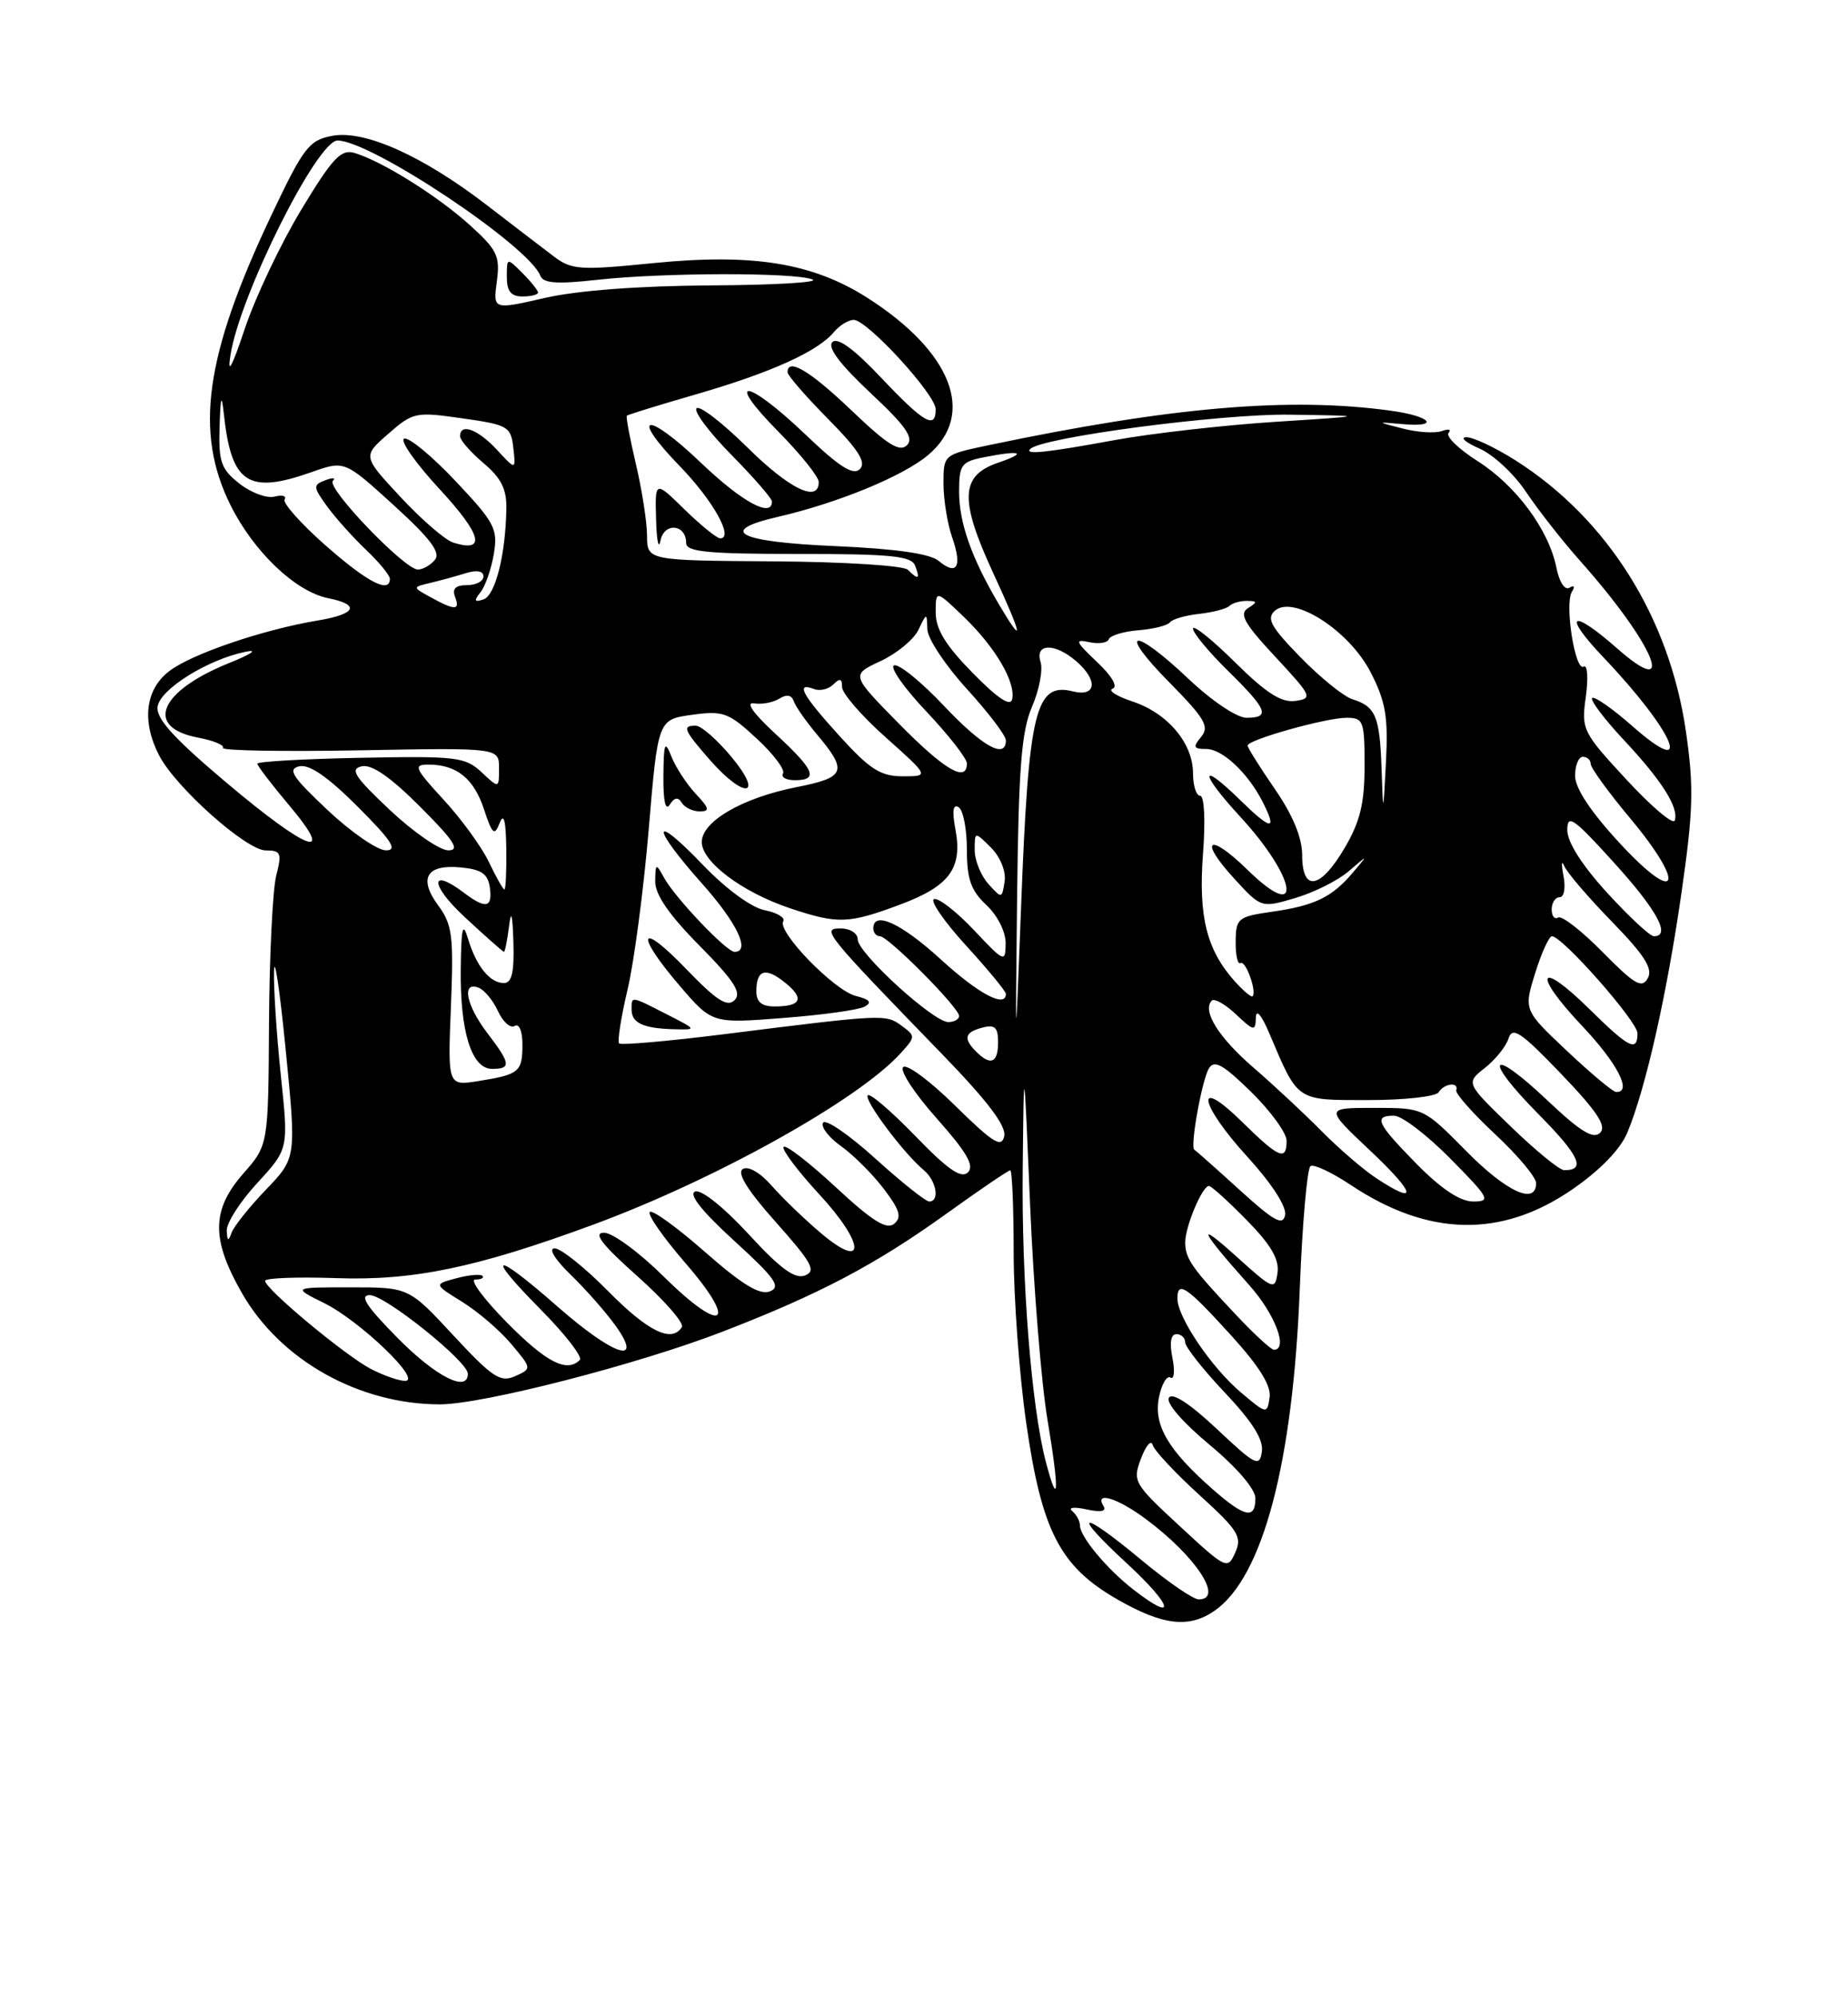 <?xml version="1.0" encoding="UTF-8" standalone="no"?>
<!DOCTYPE svg PUBLIC "-//W3C//DTD SVG 1.1//EN" "http://www.w3.org/Graphics/SVG/1.1/DTD/svg11.dtd" >
<svg xmlns="http://www.w3.org/2000/svg" xmlns:xlink="http://www.w3.org/1999/xlink" version="1.1" viewBox="0 0 237 256">
 <g >
 <path fill="currentColor"
d=" M 155.80 206.43 C 161.96 202.11 165.82 187.52 166.69 165.22 C 167.02 156.82 167.64 149.72 168.07 149.46 C 168.50 149.19 170.80 150.27 173.18 151.85 C 183.17 158.52 192.55 158.71 201.64 152.45 C 205.21 149.99 207.81 147.31 208.70 145.17 C 211.04 139.58 213.78 127.44 215.65 114.39 C 217.16 103.90 217.24 100.87 216.22 93.79 C 214.11 79.15 206.15 66.49 194.35 59.00 C 191.74 57.35 188.91 56.02 188.05 56.04 C 187.20 56.06 187.95 56.71 189.71 57.48 C 191.48 58.24 194.18 60.75 195.71 63.05 C 197.25 65.35 200.36 69.32 202.63 71.87 C 212.12 82.52 215.30 90.08 207.35 83.07 C 201.45 77.89 200.33 78.68 205.65 84.27 C 214.76 93.85 217.42 100.18 209.35 93.07 C 206.79 90.82 204.47 89.20 204.19 89.47 C 203.92 89.75 205.73 92.14 208.21 94.80 C 213.14 100.06 215.33 103.52 214.78 105.17 C 214.58 105.75 211.80 103.40 208.60 99.94 C 202.94 93.83 202.79 93.52 203.38 89.27 C 203.71 86.86 203.58 85.14 203.10 85.44 C 202.00 86.12 200.63 77.41 201.59 75.85 C 202.01 75.18 201.87 74.96 201.28 75.33 C 200.68 75.70 199.97 74.60 199.60 72.75 C 198.63 67.90 194.43 62.23 189.48 59.09 C 187.04 57.54 185.38 55.92 185.78 55.48 C 186.17 55.04 185.79 54.94 184.91 55.25 C 184.04 55.56 181.79 55.42 179.91 54.93 C 176.50 54.06 176.50 54.06 179.75 54.35 C 184.77 54.82 183.59 53.35 178.36 52.64 C 165.34 50.85 150.16 52.16 126.75 57.07 C 121.00 58.28 121.00 58.28 121.00 61.99 C 121.00 64.03 121.50 67.14 122.12 68.90 C 123.42 72.65 122.73 73.85 120.38 71.89 C 119.25 70.96 114.92 70.34 107.18 70.00 C 94.65 69.46 91.89 68.06 99.75 66.25 C 107.46 64.47 115.80 61.04 119.02 58.33 C 125.21 53.13 122.10 45.10 111.22 38.16 C 104.23 33.71 96.59 32.46 83.94 33.71 C 74.31 34.67 73.31 34.60 71.00 32.85 C 69.62 31.81 65.80 28.88 62.50 26.34 C 54.23 19.98 46.78 16.63 42.61 17.41 C 39.61 17.98 38.94 18.86 34.72 27.76 C 26.28 45.60 24.91 55.42 29.57 64.76 C 32.54 70.73 37.90 75.83 42.08 76.67 C 46.25 77.50 45.69 78.71 40.75 79.53 C 33.67 80.71 24.43 83.87 21.64 86.07 C 18.62 88.44 18.16 92.48 20.41 96.83 C 22.53 100.92 31.60 109.00 34.08 109.00 C 36.03 109.00 36.17 109.33 35.42 112.25 C 34.97 114.04 34.55 122.54 34.50 131.14 C 34.41 146.77 34.41 146.77 31.20 150.42 C 27.11 155.08 27.07 158.84 31.04 165.76 C 35.96 174.35 46.05 180.00 56.43 180.00 C 61.92 179.99 81.78 174.89 92.70 170.67 C 105.09 165.88 112.24 162.12 121.31 155.61 C 125.61 152.52 129.32 150.00 129.56 150.00 C 129.80 150.00 130.00 154.76 130.00 160.57 C 130.00 166.38 130.72 176.17 131.60 182.32 C 133.59 196.24 135.93 200.77 143.30 205.00 C 149.14 208.35 152.51 208.73 155.80 206.43 Z  M 145.38 203.76 C 141.97 201.12 138.50 196.96 138.50 195.52 C 138.50 194.96 138.05 194.13 137.50 193.67 C 136.95 193.21 137.78 193.12 139.33 193.46 C 141.18 193.86 141.94 193.72 141.52 193.04 C 140.32 191.09 143.30 191.99 146.91 194.67 C 153.36 199.46 157.02 205.00 153.73 205.00 C 153.03 205.00 149.77 202.76 146.48 200.03 C 138.46 193.36 137.20 193.64 144.59 200.45 C 150.43 205.85 150.97 208.09 145.38 203.76 Z  M 151.30 195.61 C 145.38 190.14 145.23 189.86 146.33 186.94 C 146.96 185.27 147.63 184.50 147.83 185.21 C 148.03 185.92 150.72 188.80 153.81 191.61 C 158.80 196.15 159.32 196.97 158.42 198.99 C 157.43 201.21 157.26 201.13 151.30 195.61 Z  M 155.52 190.88 C 149.81 185.87 147.92 182.65 148.63 179.12 C 148.97 177.42 149.63 176.27 150.11 176.57 C 150.58 176.86 150.70 175.73 150.36 174.05 C 149.97 172.10 150.15 171.00 150.88 171.00 C 151.49 171.00 152.00 171.48 152.00 172.06 C 152.00 172.64 154.29 175.54 157.08 178.49 C 160.63 182.25 162.06 184.52 161.83 186.07 C 161.53 188.08 161.01 187.82 156.05 183.15 C 152.60 179.91 150.35 178.44 149.91 179.15 C 149.50 179.80 151.66 182.30 155.11 185.17 C 158.63 188.10 161.00 190.86 161.00 192.04 C 161.00 194.78 159.63 194.49 155.52 190.88 Z  M 134.12 187.35 C 132.27 180.27 131.00 164.22 131.16 149.79 C 131.31 135.50 131.31 135.50 132.11 154.50 C 132.55 164.95 133.55 177.32 134.34 182.00 C 135.87 191.10 135.77 193.63 134.12 187.35 Z  M 159.16 178.49 C 155.37 175.29 151.00 168.84 151.00 166.44 C 151.00 164.07 152.18 164.88 157.94 171.22 C 161.52 175.16 163.05 177.62 162.82 179.12 C 162.51 181.27 162.45 181.26 159.16 178.49 Z  M 47.56 175.46 C 44.25 173.73 34.00 165.20 34.00 164.17 C 34.00 163.80 38.11 163.65 43.13 163.82 C 53.00 164.17 61.13 162.48 76.13 156.95 C 91.80 151.17 110.10 140.97 115.51 134.99 C 117.43 132.87 117.43 132.79 115.60 131.45 C 113.58 129.97 113.30 129.99 92.68 132.58 C 85.62 133.46 79.65 133.98 79.40 133.74 C 79.16 133.49 79.64 130.41 80.47 126.89 C 81.31 123.38 82.53 114.14 83.19 106.36 C 84.38 92.22 84.38 92.22 88.75 91.62 C 92.76 91.07 93.43 91.32 97.03 94.65 C 99.19 96.64 100.71 98.66 100.42 99.14 C 100.12 99.61 100.81 100.00 101.94 100.00 C 105.02 100.00 104.48 98.69 99.44 94.05 C 96.61 91.44 95.57 89.97 96.69 90.15 C 97.69 90.32 99.15 90.04 99.94 89.55 C 100.88 88.96 101.52 89.07 101.79 89.86 C 102.01 90.53 103.37 92.47 104.81 94.18 C 108.75 98.87 108.44 99.65 102.15 100.89 C 95.21 102.26 90.00 105.28 90.00 107.93 C 90.00 110.46 95.19 114.36 101.28 116.40 C 107.46 118.47 108.80 118.42 115.47 115.93 C 121.80 113.56 123.46 111.28 122.53 106.30 C 122.09 103.94 122.22 103.02 122.94 103.46 C 123.52 103.82 124.00 106.26 124.00 108.88 C 124.00 112.68 124.51 114.13 126.50 116.00 C 127.94 117.35 128.99 119.45 128.97 120.92 C 128.95 123.41 128.81 123.36 124.89 119.20 C 122.65 116.83 120.36 115.05 119.79 115.24 C 119.23 115.42 121.07 118.10 123.88 121.18 C 126.70 124.26 129.00 127.05 129.00 127.39 C 129.00 129.25 125.50 127.40 120.69 123.00 C 115.58 118.33 112.00 116.68 112.00 119.00 C 112.00 119.55 112.38 120.00 112.85 120.00 C 113.91 120.00 123.00 129.15 123.00 130.22 C 123.00 130.65 122.37 131.00 121.61 131.00 C 119.70 131.00 110.00 122.15 110.00 120.41 C 110.00 119.62 109.03 119.00 107.80 119.00 C 105.28 119.00 105.75 119.58 120.83 135.12 C 126.64 141.11 129.07 144.31 128.79 145.62 C 128.45 147.18 127.37 146.50 122.51 141.73 C 119.29 138.55 116.28 136.32 115.82 136.78 C 115.37 137.23 117.31 140.19 120.14 143.36 C 123.97 147.67 124.99 149.41 124.14 150.26 C 123.29 151.11 121.58 149.94 117.41 145.63 C 114.33 142.45 111.58 140.09 111.29 140.38 C 110.73 140.94 115.88 147.82 118.46 149.97 C 120.09 151.32 120.56 154.00 119.17 154.00 C 118.71 154.00 115.60 151.52 112.24 148.48 C 108.89 145.44 105.88 143.39 105.56 143.90 C 105.24 144.42 106.27 145.77 107.84 146.89 C 109.42 148.01 111.89 150.47 113.33 152.36 C 115.40 155.08 115.68 156.02 114.67 156.86 C 113.70 157.66 111.84 156.49 107.15 152.13 C 103.71 148.95 100.72 146.64 100.49 147.01 C 100.27 147.38 102.32 150.10 105.06 153.07 C 110.97 159.46 111.10 162.99 105.24 158.02 C 103.18 156.28 100.36 153.56 98.97 151.98 C 97.49 150.29 95.96 149.41 95.26 149.84 C 94.47 150.33 95.87 152.58 99.53 156.68 C 104.13 161.85 104.71 162.90 103.24 163.48 C 101.95 163.98 100.08 162.62 96.00 158.18 C 92.81 154.72 89.93 152.42 89.15 152.72 C 88.27 153.06 90.01 155.24 94.15 159.03 C 99.42 163.83 100.20 164.94 98.74 165.52 C 97.45 166.03 95.20 164.67 90.44 160.49 C 86.85 157.33 83.65 155.02 83.33 155.34 C 83.00 155.66 85.06 158.61 87.90 161.89 C 94.80 169.84 92.72 171.14 85.12 163.62 C 82.00 160.53 78.56 158.00 77.47 158.00 C 76.02 158.01 77.15 159.48 81.76 163.59 C 85.20 166.66 87.76 169.58 87.45 170.09 C 86.16 172.16 83.13 170.69 78.00 165.50 C 75.01 162.47 71.92 160.00 71.13 160.00 C 70.29 160.00 71.16 161.43 73.24 163.44 C 75.19 165.33 77.76 168.26 78.96 169.94 C 82.61 175.06 78.69 173.77 71.54 167.50 C 63.32 160.28 62.04 160.46 69.31 167.81 C 72.47 171.00 74.74 173.92 74.36 174.31 C 72.69 175.98 70.07 174.63 65.00 169.50 C 62.01 166.47 60.19 164.00 60.95 164.00 C 61.71 164.00 62.12 163.79 61.87 163.53 C 61.61 163.28 60.10 163.41 58.52 163.84 C 55.63 164.61 55.63 164.61 59.27 166.86 C 61.28 168.10 64.11 170.53 65.57 172.27 C 68.22 175.42 68.22 175.42 66.06 176.39 C 64.18 177.23 63.16 176.56 58.16 171.18 C 52.43 165.00 52.43 165.00 44.97 165.00 C 37.50 165.00 37.50 165.00 41.55 167.01 C 46.17 169.29 54.20 177.00 51.95 176.99 C 51.15 176.99 49.18 176.30 47.56 175.46 Z  M 85.50 130.00 C 80.83 127.62 81.00 127.64 81.00 129.42 C 81.00 131.12 82.51 131.82 86.46 131.92 C 89.40 132.00 89.39 131.98 85.50 130.00 Z  M 110.88 129.03 C 111.87 128.49 111.56 128.11 109.75 127.65 C 106.98 126.96 99.64 119.40 100.45 118.08 C 100.73 117.62 99.66 116.98 98.06 116.66 C 96.34 116.32 93.07 113.91 90.08 110.79 C 83.52 103.96 83.46 105.88 90.00 113.21 C 94.53 118.29 96.30 122.00 94.20 122.00 C 93.17 122.00 86.58 115.08 85.16 112.50 C 84.12 110.60 84.06 110.63 84.03 112.97 C 84.01 114.66 85.81 117.27 89.71 121.21 C 94.16 125.71 95.15 127.25 94.21 128.19 C 93.27 129.13 91.91 128.25 88.00 124.20 C 81.97 117.93 81.34 119.54 87.16 126.34 C 91.32 131.19 91.32 131.19 100.41 130.48 C 105.41 130.10 110.12 129.44 110.88 129.03 Z  M 87.43 102.89 C 87.81 103.50 88.84 104.00 89.73 104.00 C 91.07 104.00 90.99 103.62 89.23 101.75 C 88.07 100.51 86.67 98.37 86.12 97.00 C 85.26 94.82 85.12 95.15 85.08 99.50 C 85.05 102.66 85.35 104.00 85.89 103.14 C 86.49 102.20 86.96 102.12 87.43 102.89 Z  M 93.81 97.02 C 91.99 94.83 89.94 93.03 89.25 93.02 C 87.43 92.99 87.66 93.54 91.10 97.47 C 95.53 102.50 98.02 102.09 93.81 97.02 Z  M 51.00 171.50 C 46.97 167.42 46.05 166.00 47.43 166.00 C 49.39 166.00 60.00 174.50 60.00 176.08 C 60.00 178.54 55.89 176.45 51.00 171.50 Z  M 158.62 168.64 C 152.83 162.51 152.00 161.33 152.00 159.24 C 152.00 157.21 154.18 152.02 155.04 152.01 C 155.34 152.00 157.52 153.97 159.88 156.38 C 162.98 159.53 164.08 161.41 163.84 163.13 C 163.51 165.41 163.31 165.33 158.51 161.00 C 153.26 156.27 153.89 157.64 160.22 164.73 C 163.51 168.41 165.26 173.00 163.37 173.00 C 163.02 173.00 160.88 171.04 158.62 168.64 Z  M 29.08 157.73 C 29.04 156.75 30.80 154.00 33.01 151.61 C 37.01 147.26 37.01 147.26 36.02 137.88 C 35.48 132.72 35.08 126.70 35.14 124.50 C 35.20 122.30 35.87 126.78 36.63 134.46 C 38.01 148.41 38.01 148.41 34.13 152.46 C 31.99 154.68 30.00 157.18 29.70 158.00 C 29.28 159.17 29.14 159.11 29.08 157.73 Z  M 158.98 152.52 C 155.97 149.78 153.35 147.46 153.17 147.36 C 152.59 147.04 154.15 138.37 155.05 136.92 C 155.74 135.81 156.89 136.46 160.46 139.96 C 162.96 142.41 165.00 145.22 165.00 146.21 C 165.00 148.86 164.03 148.45 159.29 143.79 C 153.10 137.71 153.74 141.46 160.08 148.39 C 163.11 151.72 165.02 154.67 164.81 155.73 C 164.53 157.16 163.41 156.54 158.98 152.52 Z  M 181.71 149.22 C 176.56 143.98 176.10 143.00 178.78 143.00 C 179.77 143.00 183.01 145.47 186.00 148.50 C 191.03 153.59 191.24 154.00 188.93 154.00 C 187.26 154.00 184.85 152.40 181.71 149.22 Z  M 176.50 151.01 C 174.85 149.93 171.70 147.21 169.50 144.99 C 167.30 142.76 163.38 139.11 160.79 136.87 C 156.29 133.00 154.13 129.54 155.41 128.25 C 155.74 127.93 157.13 128.71 158.50 130.00 C 160.83 132.19 161.00 132.22 161.06 130.42 C 161.09 129.27 161.79 130.09 162.81 132.50 C 166.52 141.24 166.16 141.00 175.48 141.00 C 180.10 141.00 184.16 140.55 184.50 140.00 C 185.22 138.84 187.12 138.63 186.76 139.75 C 186.63 140.16 188.88 142.70 191.76 145.39 C 194.64 148.07 197.00 150.89 197.00 151.64 C 197.00 154.52 193.21 152.78 188.00 147.50 C 182.57 142.00 182.57 142.00 176.24 142.00 C 169.91 142.00 169.91 142.00 175.70 147.46 C 181.59 153.01 181.95 154.60 176.50 151.01 Z  M 193.74 144.38 C 187.98 138.81 187.98 138.81 190.43 136.88 C 191.78 135.82 193.15 134.11 193.47 133.09 C 193.96 131.54 195.06 132.27 200.21 137.64 C 204.84 142.47 206.07 144.33 205.21 145.19 C 204.34 146.06 202.68 145.04 198.47 141.06 C 191.02 134.01 190.07 135.49 197.33 142.83 C 202.58 148.14 203.44 150.03 200.58 149.98 C 199.99 149.97 196.91 147.45 193.74 144.38 Z  M 200.96 134.70 C 195.41 129.47 195.41 129.47 196.88 124.73 C 197.69 122.13 198.66 120.00 199.03 120.00 C 200.37 120.00 210.00 130.92 210.00 132.44 C 210.00 134.89 208.91 134.34 203.81 129.31 C 197.28 122.88 196.46 124.68 202.84 131.43 C 207.43 136.27 209.39 140.07 207.25 139.96 C 206.84 139.94 204.00 137.57 200.96 134.70 Z  M 57.83 129.00 C 58.19 119.95 58.01 118.51 56.21 116.07 C 53.62 112.57 54.70 110.75 59.10 111.18 C 61.74 111.43 62.57 112.00 62.82 113.75 C 63.19 116.35 62.30 116.54 59.56 114.47 C 55.10 111.10 55.10 113.35 59.55 117.50 C 62.21 119.97 64.50 122.00 64.63 122.00 C 64.76 122.00 65.05 120.54 65.28 118.75 C 65.55 116.52 65.73 117.15 65.84 120.75 C 65.96 124.62 65.64 126.00 64.62 126.00 C 62.83 126.00 61.07 123.83 60.02 120.31 C 59.35 118.08 59.15 118.87 59.09 124.10 C 58.98 132.20 60.47 137.00 63.10 137.00 C 65.59 137.00 65.50 136.34 62.50 132.41 C 59.77 128.84 59.17 125.74 61.36 126.59 C 62.12 126.87 63.24 128.24 63.87 129.61 C 64.50 130.99 65.46 131.84 66.00 131.50 C 66.58 131.14 67.00 132.15 67.00 133.88 C 67.00 137.39 66.60 137.72 61.37 138.56 C 57.42 139.19 57.42 139.19 57.83 129.00 Z  M 125.20 134.80 C 123.50 133.10 123.70 132.31 126.00 131.71 C 127.59 131.29 128.00 131.68 128.00 133.59 C 128.00 136.24 127.05 136.65 125.20 134.80 Z  M 130.44 115.00 C 130.63 98.41 131.00 93.75 132.35 90.59 C 133.28 88.44 133.77 85.85 133.45 84.84 C 132.69 82.45 135.26 82.38 137.99 84.72 C 140.84 87.16 140.63 89.37 137.61 88.62 C 132.79 87.41 131.92 91.02 130.96 116.00 C 130.21 135.50 130.21 135.50 130.44 115.00 Z  M 158.33 125.75 C 154.74 121.73 153.68 117.45 154.28 109.45 C 154.61 105.16 154.45 102.00 153.92 102.00 C 153.42 102.00 153.00 100.71 153.00 99.13 C 153.00 95.26 149.76 91.41 145.23 89.91 C 143.18 89.23 142.04 88.49 142.69 88.27 C 143.40 88.03 142.59 86.64 140.69 84.85 C 137.90 82.21 137.78 81.89 139.70 82.31 C 140.91 82.57 142.04 82.40 142.20 81.93 C 142.37 81.46 144.07 80.94 146.00 80.78 C 147.93 80.63 149.75 80.17 150.05 79.76 C 150.35 79.36 152.04 78.87 153.80 78.68 C 155.57 78.48 157.31 78.03 157.67 77.66 C 158.04 77.30 159.05 77.01 159.92 77.02 C 161.26 77.03 161.28 77.17 160.05 77.95 C 158.88 78.68 159.57 79.91 163.55 84.18 C 168.26 89.24 168.38 89.52 166.12 89.84 C 164.34 90.09 162.37 88.83 158.37 84.87 C 155.42 81.95 153.00 80.02 153.00 80.58 C 153.00 81.13 155.03 83.57 157.50 86.00 C 162.55 90.96 162.96 92.00 159.85 92.00 C 158.63 92.00 155.38 89.82 152.41 87.00 C 145.26 80.24 143.20 80.61 149.95 87.45 C 154.53 92.09 155.14 93.13 154.04 94.45 C 152.95 95.76 153.06 96.00 154.70 96.00 C 156.75 96.00 159.98 99.01 161.88 102.68 C 163.86 106.55 163.09 106.50 159.00 102.50 C 153.80 97.42 153.82 98.99 159.02 104.64 C 166.36 112.60 167.21 118.54 160.00 111.50 C 155.02 106.63 153.63 107.54 158.29 112.62 C 161.75 116.39 161.75 116.39 166.12 115.10 C 168.53 114.39 171.62 112.84 172.99 111.65 C 175.49 109.50 175.49 109.50 173.50 111.84 C 170.83 115.00 168.61 116.08 163.13 116.86 C 158.75 117.49 158.50 117.70 158.47 120.69 C 158.45 122.43 158.73 123.67 159.10 123.44 C 159.75 123.04 161.22 127.12 160.63 127.70 C 160.47 127.86 159.44 126.98 158.33 125.75 Z  M 205.54 122.04 C 202.86 119.32 200.29 117.32 199.83 117.60 C 199.37 117.89 199.00 117.42 199.00 116.56 C 199.00 115.70 199.46 115.00 200.02 115.00 C 200.59 115.00 200.81 113.79 200.51 112.25 C 200.22 110.74 200.27 110.17 200.61 111.00 C 200.95 111.83 203.71 115.04 206.73 118.14 C 210.93 122.46 212.01 124.16 211.32 125.39 C 210.57 126.74 209.64 126.20 205.54 122.04 Z  M 206.10 114.42 C 202.89 110.90 201.00 107.94 201.00 106.40 C 201.00 104.28 201.78 104.82 207.00 110.58 C 212.54 116.69 214.33 120.00 212.10 120.00 C 211.61 120.00 208.91 117.49 206.10 114.42 Z  M 126.75 113.29 C 125.79 112.22 125.00 110.27 125.00 108.95 C 125.00 106.56 125.00 106.56 127.09 108.64 C 128.30 109.86 129.03 111.67 128.84 112.98 C 128.50 115.20 128.48 115.21 126.75 113.29 Z  M 62.70 110.49 C 61.78 108.56 59.16 104.96 56.88 102.49 C 53.17 98.46 52.97 98.00 54.94 98.00 C 58.56 98.00 60.77 99.78 62.07 103.73 C 63.14 106.96 63.42 107.20 64.08 105.48 C 64.61 104.13 64.88 105.17 64.93 108.75 C 64.97 111.64 64.86 114.00 64.69 114.00 C 64.51 114.00 63.62 112.42 62.70 110.49 Z  M 207.75 108.10 C 204.01 104.06 202.00 101.03 202.00 99.44 C 202.00 98.10 202.45 97.00 203.00 97.00 C 203.55 97.00 204.00 97.41 204.00 97.91 C 204.00 98.41 206.28 101.56 209.08 104.90 C 216.31 113.56 215.23 116.18 207.75 108.10 Z  M 167.00 109.61 C 167.00 107.38 165.81 104.49 163.50 101.14 C 161.57 98.34 160.00 95.83 160.00 95.56 C 160.00 94.82 170.05 92.00 172.68 92.00 C 174.86 92.00 175.00 92.38 175.00 98.16 C 175.00 102.96 174.44 105.29 172.46 108.66 C 169.34 113.98 167.00 114.39 167.00 109.61 Z  M 42.00 103.82 C 37.46 99.55 36.83 98.57 38.39 98.22 C 39.68 97.93 42.07 99.59 45.88 103.40 C 50.25 107.77 51.04 109.00 49.49 108.99 C 48.40 108.99 45.02 106.66 42.00 103.82 Z  M 50.00 103.82 C 45.46 99.55 44.83 98.57 46.39 98.22 C 47.68 97.93 50.07 99.59 53.88 103.40 C 58.25 107.77 59.04 109.00 57.49 108.99 C 56.40 108.99 53.02 106.66 50.00 103.82 Z  M 29.03 100.31 C 22.27 94.61 19.99 92.09 20.21 90.57 C 20.53 88.34 26.65 84.52 31.50 83.54 C 33.17 83.20 32.23 83.84 29.39 84.98 C 20.39 88.60 18.47 93.25 25.44 94.55 C 27.39 94.92 28.80 95.51 28.59 95.86 C 28.37 96.21 36.25 96.35 46.09 96.17 C 64.00 95.84 64.00 95.84 64.00 98.46 C 64.00 101.08 64.00 101.08 61.75 98.97 C 59.66 97.02 58.54 96.89 46.25 97.13 C 38.96 97.27 33.00 97.61 33.00 97.88 C 33.00 98.15 34.83 100.54 37.06 103.19 C 43.20 110.47 39.52 109.15 29.03 100.31 Z  M 177.18 98.50 C 176.95 91.81 176.42 90.56 173.46 89.63 C 172.34 89.29 169.34 86.86 166.79 84.25 C 162.99 80.36 162.39 79.28 163.49 78.29 C 165.82 76.19 173.02 80.80 175.77 86.15 C 177.70 89.89 178.04 91.86 177.75 97.58 C 177.39 104.50 177.39 104.50 177.18 98.50 Z  M 107.68 94.35 C 102.88 89.07 101.96 87.39 104.38 88.31 C 105.14 88.61 106.26 88.34 106.88 87.72 C 107.71 86.89 108.00 86.98 107.99 88.05 C 107.98 88.85 110.49 91.75 113.58 94.50 C 119.18 99.50 119.18 99.50 115.77 99.50 C 112.95 99.50 111.57 98.63 107.68 94.35 Z  M 115.28 92.75 C 109.13 86.50 109.13 86.50 112.92 84.74 C 115.00 83.77 117.19 81.97 117.78 80.74 C 118.86 78.50 118.86 78.50 118.93 80.67 C 118.97 81.86 121.25 85.30 124.00 88.31 C 126.75 91.32 129.00 94.28 129.00 94.89 C 129.00 97.37 126.00 95.70 121.04 90.45 C 118.16 87.40 115.29 85.07 114.67 85.28 C 114.06 85.48 115.90 88.13 118.78 91.17 C 121.65 94.21 124.00 97.21 124.00 97.85 C 124.00 100.37 121.15 98.71 115.28 92.75 Z  M 124.75 86.26 C 121.28 82.73 120.00 80.65 120.00 78.52 C 120.00 75.61 120.00 75.61 123.59 79.05 C 127.64 82.95 130.27 87.42 129.81 89.61 C 129.60 90.62 127.96 89.53 124.75 86.26 Z  M 128.06 77.38 C 124.58 71.48 123.00 66.99 123.00 63.00 C 123.00 59.60 123.29 59.19 126.12 58.62 C 130.96 57.66 131.87 57.99 128.00 59.31 C 123.16 60.96 123.02 64.02 127.37 73.44 C 131.17 81.65 131.42 83.07 128.06 77.38 Z  M 55.19 76.53 C 52.88 75.26 52.88 75.26 55.19 74.71 C 56.46 74.41 58.51 73.85 59.75 73.46 C 61.16 73.03 62.00 73.19 62.00 73.88 C 62.00 74.50 61.05 75.00 59.89 75.00 C 58.43 75.00 57.96 75.46 58.36 76.50 C 59.04 78.26 58.34 78.27 55.19 76.53 Z  M 61.62 75.91 C 62.24 75.14 63.01 72.92 63.33 71.00 C 63.87 67.80 63.46 67.00 58.44 61.68 C 55.42 58.47 52.45 56.02 51.84 56.22 C 51.23 56.42 53.28 59.35 56.40 62.72 C 61.80 68.56 62.39 70.89 58.11 69.54 C 57.08 69.21 54.05 66.59 51.37 63.71 C 46.50 58.48 46.50 58.48 49.79 55.61 C 52.96 52.83 53.30 52.76 59.29 53.62 C 65.15 54.45 65.52 54.66 65.83 57.39 C 66.16 60.28 66.16 60.28 63.72 57.64 C 61.28 55.01 59.00 54.18 59.00 55.91 C 59.00 56.41 60.35 57.96 62.00 59.35 C 64.26 61.25 64.99 62.69 64.94 65.19 C 64.84 71.13 63.52 76.33 62.00 76.83 C 60.83 77.22 60.75 77.01 61.62 75.91 Z  M 41.74 69.90 C 38.58 67.11 36.22 64.46 36.50 64.01 C 36.77 63.56 36.20 63.40 35.21 63.65 C 34.23 63.91 32.20 63.16 30.71 61.99 C 28.34 60.12 28.02 59.21 28.16 54.68 C 28.28 50.82 28.42 50.39 28.70 53.00 C 29.66 61.98 31.79 63.40 39.97 60.51 C 44.19 59.02 44.19 59.02 50.50 64.76 C 55.17 69.01 56.55 70.82 55.78 71.75 C 55.22 72.44 54.23 73.00 53.59 73.00 C 51.88 73.00 41.82 62.51 42.69 61.64 C 43.10 61.23 42.67 61.19 41.73 61.55 C 40.13 62.16 40.14 62.39 41.91 64.85 C 42.96 66.31 45.21 68.82 46.91 70.44 C 48.61 72.05 50.00 73.74 50.00 74.19 C 50.00 76.13 47.10 74.62 41.74 69.90 Z  M 116.43 73.03 C 115.89 72.49 108.24 72.01 99.23 71.95 C 83.00 71.84 83.00 71.84 82.98 68.67 C 82.98 66.93 82.33 62.80 81.56 59.51 C 80.78 56.21 80.26 53.41 80.39 53.28 C 80.52 53.15 84.56 51.90 89.38 50.51 C 98.90 47.75 104.89 45.04 106.94 42.57 C 107.66 41.71 108.80 41.00 109.49 41.00 C 111.21 41.00 120.00 50.57 120.00 52.46 C 120.00 55.08 118.49 54.21 113.02 48.43 C 109.51 44.71 107.41 43.19 106.75 43.85 C 106.08 44.52 107.71 46.68 111.62 50.35 C 116.18 54.61 117.23 56.12 116.32 57.06 C 115.39 58.00 113.82 57.02 109.23 52.63 C 103.86 47.51 101.00 45.81 101.00 47.72 C 101.00 48.11 103.34 50.81 106.21 53.71 C 110.11 57.66 111.13 59.27 110.27 60.13 C 109.42 60.98 107.65 59.86 103.23 55.63 C 95.75 48.50 92.79 48.20 99.78 55.28 C 102.65 58.19 105.00 61.11 105.00 61.78 C 105.00 64.51 101.23 62.68 95.81 57.31 C 92.64 54.18 89.73 51.94 89.33 52.33 C 88.94 52.73 90.95 55.41 93.81 58.31 C 96.66 61.20 99.00 63.89 99.00 64.28 C 99.00 66.43 95.16 64.34 89.92 59.34 C 82.87 52.61 80.61 52.97 87.20 59.77 C 91.46 64.16 94.16 69.00 92.36 69.00 C 91.93 69.00 89.88 67.33 87.79 65.30 C 84.00 61.59 84.00 61.59 84.14 66.55 C 84.21 69.27 84.46 70.51 84.70 69.31 C 85.16 66.91 88.00 67.17 88.00 69.61 C 88.00 70.73 90.76 71.00 102.39 71.00 C 114.26 71.00 116.89 71.26 117.36 72.50 C 118.03 74.24 117.78 74.38 116.43 73.03 Z  M 132.12 57.55 C 133.61 56.05 156.58 53.02 165.42 53.15 C 175.50 53.30 175.50 53.30 163.50 54.07 C 156.90 54.50 147.68 55.55 143.00 56.40 C 134.19 58.02 131.35 58.32 132.12 57.55 Z  M 29.56 45.50 C 30.76 37.84 40.68 17.99 43.30 18.01 C 47.63 18.05 67.83 31.51 69.30 35.35 C 69.68 36.32 71.45 36.44 76.65 35.86 C 85.09 34.93 101.90 34.90 104.20 35.82 C 105.14 36.19 99.29 36.54 91.20 36.58 C 81.91 36.64 74.06 37.23 69.86 38.19 C 63.23 39.71 63.23 39.71 63.72 36.06 C 64.15 32.81 63.78 32.04 60.23 28.83 C 56.08 25.08 48.98 20.65 45.45 19.60 C 43.73 19.09 42.64 20.25 38.63 26.89 C 36.00 31.24 32.74 38.10 31.39 42.15 C 29.74 47.08 29.13 48.19 29.56 45.50 Z  M 69.00 37.50 C 69.00 37.23 68.10 36.10 67.00 35.00 C 65.00 33.00 65.00 33.00 65.00 35.50 C 65.00 37.33 65.53 38.00 67.00 38.00 C 68.10 38.00 69.00 37.77 69.00 37.50 Z  M 97.00 127.06 C 97.00 124.27 98.19 123.92 100.71 125.97 C 103.21 127.99 102.75 129.00 99.33 129.00 C 97.69 129.00 97.00 128.43 97.00 127.06 Z "/>
</g>
</svg>